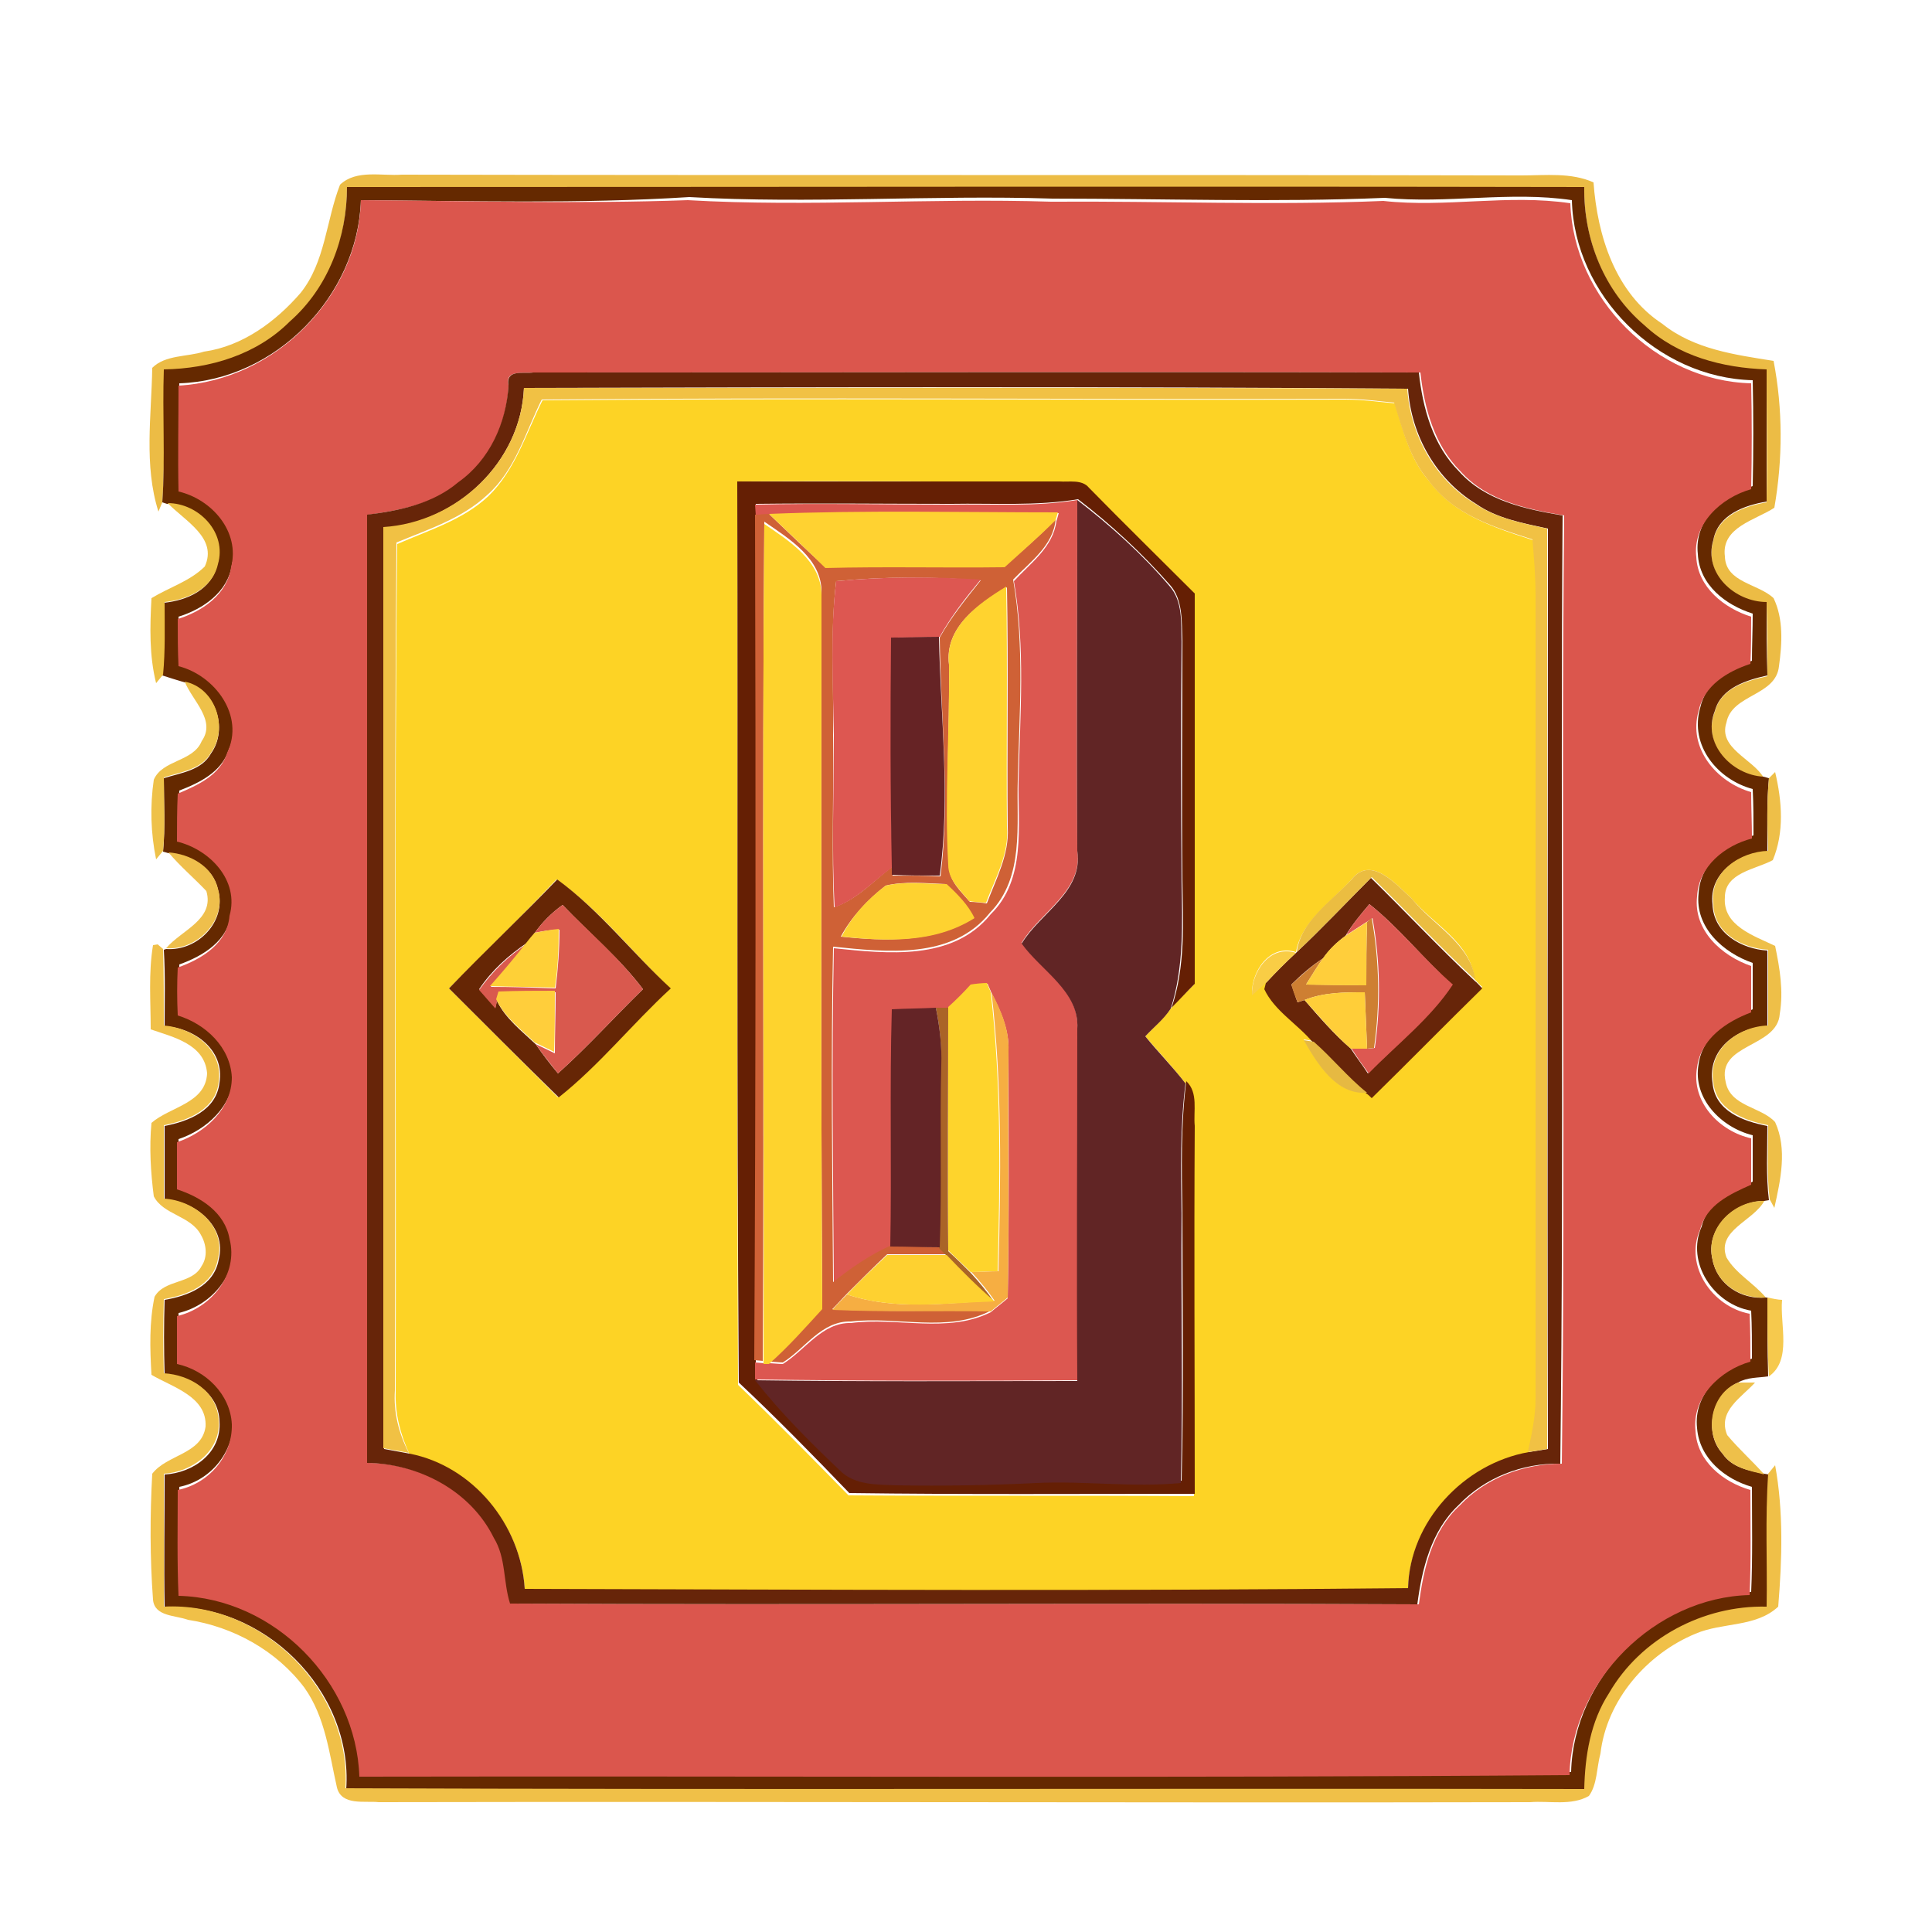 <?xml version="1.0" encoding="utf-8"?>
<!-- Generator: Adobe Illustrator 26.0.3, SVG Export Plug-In . SVG Version: 6.00 Build 0)  -->
<svg version="1.1" id="Layer_1" xmlns="http://www.w3.org/2000/svg" xmlns:xlink="http://www.w3.org/1999/xlink" x="0px" y="0px"
	 viewBox="0 0 250 250" style="enable-background:new 0 0 250 250;" xml:space="preserve">
<style type="text/css">
	.st0{fill:#FDD325;}
	.st1{fill:#ECBC45;}
	.st2{fill:#652900;}
	.st3{fill:#DB564D;}
	.st4{fill:#672509;}
	.st5{fill:#F1C144;}
	.st6{fill:#651F04;}
	.st7{fill:#DC5750;}
	.st8{fill:#612525;}
	.st9{fill:#EDC044;}
	.st10{fill:#CF6136;}
	.st11{fill:#FFD231;}
	.st12{fill:#FED32D;}
	.st13{fill:#DD5751;}
	.st14{fill:#FFD32F;}
	.st15{fill:#662325;}
	.st16{fill:#EEC149;}
	.st17{fill:#EEBF48;}
	.st18{fill:#EFBF4C;}
	.st19{fill:#EBBD41;}
	.st20{fill:#662605;}
	.st21{fill:#FED230;}
	.st22{fill:#D9594E;}
	.st23{fill:#DD5851;}
	.st24{fill:#CE7F32;}
	.st25{fill:#FED037;}
	.st26{fill:#FFCE3B;}
	.st27{fill:#F0C048;}
	.st28{fill:#F9CD45;}
	.st29{fill:#FED42C;}
	.st30{fill:#F6AE42;}
	.st31{fill:#FFCE39;}
	.st32{fill:#AA6427;}
	.st33{fill:#642426;}
	.st34{fill:#E6B942;}
	.st35{fill:#EABD46;}
	.st36{fill:#FED130;}
	.st37{fill:#F6C94D;}
	.st38{fill:#EEC04A;}
</style>
<g id="_x23_fdd325ff">
	<path class="st0" d="M70.2,51.8c34.6-0.3,69.3,0,103.9-0.1c2.1,0,4.3,0.3,6.4,0.5c1.1,3.5,1.9,7.2,4.4,10c3.2,4.4,8.5,6.1,13.5,7.7
		c0.2,2.4,0.4,4.8,0.4,7.2c0,34.7,0,69.3,0,104c0,2.3-0.5,4.7-1,6.9c-8.4,1.5-15.4,9-15.6,17.6c-38.1,0.4-76.2,0.2-114.3,0.1
		c-0.4-8.2-6.7-15.9-14.9-17.5c-1.2-2.6-1.9-5.3-1.8-8.1c0.1-36.6-0.2-73.1,0.2-109.7c4.1-1.8,8.5-3.1,11.8-6.2
		C66.7,60.8,68.1,56,70.2,51.8 M95.4,62.3c0.1,39-0.1,77.9,0.1,116.9c4.9,4.7,9.6,9.5,14.3,14.3c14.9,0.1,29.8,0,44.7,0.1
		c0-15.8,0-31.7,0-47.6c-0.2-1.9,0.5-4.3-1.1-5.8c-1.6-2.1-3.5-4.1-5.2-6.1c1.1-1.2,2.4-2.3,3.3-3.6c1-1.1,2-2.1,3-3.1
		c0-16.8,0-33.7,0-50.5c-4.5-4.6-9.1-9.1-13.7-13.7c-0.9-1.2-2.5-0.7-3.8-0.8C123.2,62.3,109.3,62.2,95.4,62.3 M174.9,113.8
		c-2.6,2.9-6.5,5.4-7.2,9.4v0c-3.4-1.1-5.8,2.5-5.7,5.5c0.5-0.4,1.4-1.3,1.9-1.7l-0.2,0.8c1.3,2.9,4.3,4.6,6.3,6.9l-1.3-0.2
		c1.8,3,4.1,7.1,8.1,6.8c0.2,0.2,0.5,0.5,0.7,0.6c4.8-4.7,9.5-9.5,14.3-14.2c-0.3-0.2-0.8-0.8-1-1c-0.5-4.8-5.4-7.1-8.2-10.5
		C180.7,114.5,177.4,110.6,174.9,113.8 M58.1,127.9c4.7,4.7,9.4,9.4,14.1,14.1c5.3-4.2,9.6-9.5,14.5-14.1
		c-4.9-4.7-9.1-10.2-14.7-14.1C67.5,118.6,62.7,123.2,58.1,127.9z"/>
</g>
<g id="_x23_ecbc45ff">
	<path class="st1" d="M44,23.9c2.1-2,5.4-1.1,8-1.3c48.3,0.1,96.6,0,144.9,0.1c3.1,0,6.4-0.4,9.3,0.9c0.5,6.9,2.8,14.3,8.9,18.3
		c4.1,3.3,9.4,4,14.4,4.8c1.2,6.2,1.2,12.7,0.1,19c-2.4,1.6-6.9,2.5-6.4,6.3c0.1,3.4,4.3,3.5,6.3,5.4c1.3,2.7,1.1,5.9,0.7,8.8
		c-0.4,3.9-6.1,3.6-6.8,7.3c-1.1,3.3,3.4,4.7,4.8,7.1c-4.1-0.2-8-4.3-6.3-8.5c0.8-3.1,4.1-4,6.8-4.6c0-3.1,0-6.3-0.1-9.5
		c-4.1,0-8.2-3.7-6.9-8c0.6-3.3,4-4.5,6.9-5c0.1-5.7,0-11.4,0-17.1c-5.7-0.1-11.6-1.7-15.8-5.7c-5.2-4.4-7.9-11.2-7.8-17.9
		c-53.4-0.1-106.8,0-160.1,0c0,6.5-2.4,13.1-7.3,17.4c-4.3,4.3-10.4,6.1-16.3,6.2C21.1,53.5,21.4,59.3,21,65l-0.5,1.2
		c-1.9-6-0.9-12.4-0.8-18.6c1.7-1.7,4.5-1.4,6.7-2.1c5-0.7,9.3-3.9,12.5-7.6C42.1,33.9,42.2,28.5,44,23.9z"/>
</g>
<g id="_x23_652900ff">
	<path class="st2" d="M44.9,24.2c53.4,0,106.8-0.1,160.1,0c-0.1,6.8,2.6,13.5,7.8,17.9c4.3,4,10.1,5.5,15.8,5.7c0,5.7,0,11.4,0,17.1
		c-2.9,0.5-6.3,1.7-6.9,5c-1.3,4.3,2.8,8,6.9,8c0,3.2,0,6.3,0.1,9.5c-2.7,0.6-6,1.6-6.8,4.6c-1.7,4.2,2.2,8.3,6.3,8.5l0.7,0.2
		c-0.3,3.2-0.2,6.3-0.2,9.5c-3.7,0.2-7.6,2.8-7.1,6.8c0.1,3.8,3.8,5.8,7.1,6c0,3.2,0,6.5,0,9.8c-3.9,0.1-7.8,3-7.1,7.3
		c0.3,3.7,4,5,7.1,5.6c0,3.2-0.2,6.4,0.2,9.6l-0.6,0.1c-3.9,0-7.7,3.6-6.7,7.6c0.6,3.2,3.7,5.2,6.9,4.9l0.2,0c0,3.4,0,6.8,0.1,10.2
		c-1.3,0.2-2.7,0.1-3.9,0.8c-3.4,1.5-4.5,6.5-2,9.2c1.2,1.8,3.4,2.2,5.4,2.6l0.6,0.1c-0.4,5.7,0,11.4-0.2,17.2
		c-8.2-0.2-16.3,4.1-20.4,11.2c-2.4,3.7-3.1,8.1-3.2,12.4c-53.4,0-106.9,0.1-160.3-0.1c0.9-12.8-10.8-24.3-23.5-23.5
		c-0.1-5.7,0-11.5,0-17.2c3.7-0.2,7.4-2.8,7.1-6.9c-0.1-3.7-3.7-5.8-7.1-6.1c-0.1-3.2-0.1-6.4,0-9.6c3-0.5,6.4-1.8,7-5.2
		c1.1-4.3-3.1-7.6-7-7.8c0-3.2,0-6.4,0-9.5c3.1-0.6,6.7-2,7.1-5.6c0.7-4.2-3.2-7.1-7.1-7.3c0-3.3,0.1-6.6-0.1-9.9l0.3-0.1
		c4.1,0.3,7.9-3.6,6.7-7.7c-0.6-2.9-3.6-4.5-6.4-4.7l-0.7-0.2c0.3-3.2,0.1-6.3,0.1-9.5c2.2-0.7,4.9-1,6.1-3.2
		c2.3-3.2,0.6-8.4-3.4-9.2c-1-0.3-2-0.6-2.9-0.9c0.3-3.1,0.2-6.3,0.2-9.4c3-0.3,6.2-1.7,6.9-4.9c1.2-4.1-2.5-7.8-6.5-7.9L21,65
		c0.4-5.7,0-11.4,0.2-17.2c6-0.1,12-1.9,16.3-6.2C42.5,37.2,44.9,30.7,44.9,24.2 M46.7,25.9c-0.4,12.4-11,23.3-23.5,23.7
		c-0.1,4.6-0.1,9.1,0,13.7c4.3,1,8,5.2,6.8,9.8c-0.5,3.5-3.7,5.7-6.9,6.7c0,2,0.1,4,0.1,6.1C28,87,31.9,92.2,29.6,97
		c-0.9,2.9-3.8,4.3-6.4,5.3c-0.1,2.1-0.1,4.1-0.1,6.2c4.2,1,8.1,5,6.8,9.6c-0.3,3.6-3.6,5.6-6.7,6.7c0,2.1,0,4.2,0,6.2
		c3.6,1.1,6.8,4,7,8c0,4.1-3.5,7.2-7.1,8.4c0,2,0,4.1,0,6.1c3.1,1,6.2,3,6.8,6.4c1.3,4.6-2.4,9-6.8,10c0,2.1,0,4.2,0,6.2
		c3.7,0.9,6.9,3.9,7.1,7.8c0,4.1-3,7.7-7,8.5c0,4.6-0.1,9.1,0.1,13.7c12.3,0.4,23,11.2,23.4,23.4c52.2,0,104.4,0.3,156.6-0.2
		c0.3-12.2,11.1-23,23.3-23.3c0.2-4.5,0.1-9.1,0.1-13.6c-3.5-1-6.8-3.7-7.1-7.6c-0.5-4.4,3.2-7.8,7.1-9c0-2.1,0-4.1-0.1-6.2
		c-4.8-0.8-8.5-6.2-6.4-10.9c0.7-3.1,3.9-4.5,6.6-5.8c0-2,0-4,0-6c-4.1-1-7.8-4.8-7-9.2c0.5-3.7,3.8-5.8,7-7.1c0-2,0-4,0-6
		c-3.8-1.3-7.5-4.6-7-9c0.2-3.9,3.6-6.6,7.1-7.5c0-2,0-4-0.1-6c-4.5-1.2-8.2-5.6-6.8-10.5c0.7-3.3,3.7-5.1,6.7-6.1
		c0-2,0.1-4.1,0.1-6.1c-3.5-1.1-6.9-3.7-7.1-7.7c-0.5-4.4,3.2-7.7,7.1-8.8c0.1-4.6,0.1-9.1,0-13.7c-12.3-0.3-23.1-11-23.4-23.3
		c-8-1.2-16.1,0.5-24.2-0.3c-14.3,0.6-28.7,0.1-43,0.1c-15.7-0.5-31.3,0.7-47-0.2C74.9,26.4,60.8,26,46.7,25.9z"/>
</g>
<g id="_x23_db564dff">
	<path class="st3" d="M46.7,25.9c14.1,0.1,28.2,0.5,42.3,0c15.7,0.9,31.3-0.3,47,0.2c14.3-0.1,28.7,0.5,43-0.1
		c8.1,0.9,16.1-0.9,24.2,0.3c0.4,12.3,11.1,23,23.4,23.3c0.1,4.6,0.1,9.1,0,13.7c-3.9,1.1-7.6,4.5-7.1,8.8c0.2,3.9,3.6,6.6,7.1,7.7
		c0,2,0,4-0.1,6.1c-3,1-6,2.8-6.7,6.1c-1.4,4.8,2.3,9.2,6.8,10.5c0,2,0.1,4,0.1,6c-3.5,0.9-6.9,3.6-7.1,7.5c-0.5,4.4,3.2,7.7,7,9
		c0,2,0,4,0,6c-3.2,1.2-6.5,3.4-7,7.1c-0.8,4.5,2.9,8.3,7,9.2c0,2,0,4,0,6c-2.7,1.2-5.8,2.6-6.6,5.8c-2.1,4.7,1.6,10,6.4,10.9
		c0.1,2.1,0.1,4.1,0.1,6.2c-3.9,1.1-7.6,4.6-7.1,9c0.2,3.9,3.6,6.6,7.1,7.6c0,4.5,0.1,9.1-0.1,13.6c-12.2,0.3-23.1,11.1-23.3,23.3
		c-52.2,0.4-104.4,0.1-156.6,0.2c-0.4-12.3-11-23.1-23.4-23.4c-0.2-4.6-0.1-9.1-0.1-13.7c4-0.8,7.1-4.4,7-8.5
		c-0.2-3.9-3.4-7-7.1-7.8c0-2.1,0-4.2,0-6.2c4.4-1,8-5.4,6.8-10c-0.6-3.4-3.7-5.4-6.8-6.4c0-2,0-4.1,0-6.1c3.6-1.2,7.1-4.3,7.1-8.4
		c-0.2-3.9-3.4-6.9-7-8c-0.1-2.1-0.1-4.2,0-6.2c3.1-1.1,6.4-3.1,6.7-6.7c1.3-4.6-2.6-8.6-6.8-9.6c0-2,0-4.1,0.1-6.2
		c2.6-1.1,5.5-2.4,6.4-5.3c2.3-4.8-1.6-10-6.3-11.2c-0.1-2-0.1-4-0.1-6.1c3.2-1,6.4-3.2,6.9-6.7c1.2-4.6-2.5-8.8-6.8-9.8
		c-0.1-4.6,0-9.1,0-13.7C35.7,49.2,46.4,38.3,46.7,25.9 M65.8,49.9c-0.2,4.8-2.4,9.6-6.3,12.5c-3.3,2.8-7.6,3.6-11.8,4.2
		c0.1,40.9,0,81.8,0,122.7c6.7,0.1,13.3,3.6,16.4,9.7c1.5,2.6,1.2,5.7,2.1,8.5c39.1,0.2,78.2-0.1,117.4,0.1
		c0.6-4.6,1.7-9.5,5.3-12.8c3.4-3.6,8.3-5.4,13.2-5.4c0.5-40.9-0.1-81.8,0.3-122.7c-4.8-0.8-10-1.9-13.4-5.7
		c-3.4-3.4-4.7-8.2-5.2-12.8c-38.2-0.1-76.4,0-114.6,0C67.8,48.4,65.3,47.7,65.8,49.9z"/>
</g>
<g id="_x23_672509ff">
	<path class="st4" d="M65.8,49.9c-0.4-2.2,2-1.5,3.2-1.7c38.2,0,76.4-0.1,114.6,0c0.5,4.6,1.8,9.4,5.2,12.8
		c3.4,3.8,8.6,4.9,13.4,5.7c-0.3,40.9,0.2,81.8-0.3,122.7c-4.9-0.1-9.8,1.8-13.2,5.4c-3.5,3.3-4.7,8.2-5.3,12.8
		c-39.1-0.2-78.2,0.1-117.4-0.1c-0.9-2.8-0.5-5.9-2.1-8.5c-3-6.1-9.7-9.6-16.4-9.7c0-40.9,0-81.8,0-122.7c4.1-0.5,8.5-1.4,11.8-4.2
		C63.4,59.5,65.5,54.7,65.8,49.9 M67.8,50.2c-0.4,9.6-8.7,17.4-18.1,18.1c0,39.7,0,79.4,0,119.2c1.1,0.2,2.2,0.4,3.3,0.6
		c8.2,1.6,14.4,9.2,14.9,17.5c38.1,0.1,76.2,0.3,114.3-0.1c0.2-8.6,7.2-16.1,15.6-17.6c0.6-0.1,1.9-0.3,2.5-0.4
		c-0.1-39.7,0-79.4,0-119.1c-3.2-0.7-6.6-1.3-9.3-3.2c-5.2-3.2-8.4-8.9-8.8-14.9C144,50,105.9,50.1,67.8,50.2z"/>
	<path class="st4" d="M167.7,123.3c3.3-3.1,6.5-6.5,9.7-9.7c4.5,4.4,8.8,9,13.4,13.3c0.3,0.2,0.8,0.8,1,1
		c-4.8,4.7-9.5,9.5-14.3,14.2c-0.2-0.2-0.5-0.5-0.7-0.6c-2.4-2.1-4.5-4.5-6.9-6.6c-2-2.4-5-4.1-6.3-6.9l0.2-0.8
		C165.1,125.8,166.4,124.5,167.7,123.3L167.7,123.3 M177.2,117c-1.1,1.3-2.2,2.6-3.1,4.1c-1.1,0.8-2.1,1.8-2.9,2.9
		c-1.5,1-2.8,2.1-4.1,3.4c0.3,0.8,0.5,1.5,0.8,2.3l0.9-0.3c1.9,2.2,3.8,4.4,6,6.3c0.7,1.1,1.5,2.1,2.2,3.2c3.7-3.8,8-7.1,10.9-11.5
		C184.2,124.1,181.1,120.1,177.2,117z"/>
</g>
<g id="_x23_f1c144ff">
	<path class="st5" d="M67.8,50.2c38.1,0,76.2-0.1,114.3,0.1c0.4,6,3.6,11.8,8.8,14.9c2.8,1.9,6.1,2.5,9.3,3.2c0,39.7,0,79.4,0,119.1
		c-0.6,0.1-1.9,0.3-2.5,0.4c0.5-2.3,1-4.6,1-6.9c0-34.7,0-69.3,0-104c0-2.4-0.2-4.8-0.4-7.2c-5-1.6-10.3-3.2-13.5-7.7
		c-2.4-2.8-3.3-6.5-4.4-10c-2.1-0.2-4.3-0.5-6.4-0.5c-34.6,0.1-69.3-0.2-103.9,0.1c-2.1,4.2-3.4,9.1-7,12.3
		c-3.3,3.1-7.7,4.5-11.8,6.2c-0.3,36.6-0.1,73.1-0.2,109.7c-0.2,2.8,0.5,5.6,1.8,8.1c-1.1-0.2-2.2-0.4-3.3-0.6
		c0-39.7,0-79.4,0-119.2C59.1,67.6,67.4,59.8,67.8,50.2z"/>
</g>
<g id="_x23_651f04ff">
	<path class="st6" d="M95.4,62.3c13.9,0,27.8,0,41.7,0c1.2,0.1,2.9-0.3,3.8,0.8c4.5,4.6,9.1,9.1,13.7,13.7c0,16.8,0,33.7,0,50.5
		c-1,1-2,2.1-3,3.1c1.8-5.3,1.5-11,1.4-16.5c-0.1-10.3,0-20.6,0-31c-0.1-2.4,0.1-5.3-1.6-7.2c-3.6-4.1-7.6-7.8-11.9-11.1
		c-5.4,0.9-11,0.5-16.4,0.6c-8.4,0-16.9-0.1-25.3,0l0,1.2c0.1,36.6,0.1,73.1,0,109.7c0,0.6,0,1.7,0,2.2c3.3,4.2,7.1,8,11,11.7
		c1.9,2,4.8,1.8,7.3,1.9c6,0.1,12,0,18.1-0.3c6.2-0.4,12.5,0.6,18.7,0c0.3-11.6,0.1-23.2,0.1-34.9c-0.1-5.6-0.2-11.2,0.5-16.8
		c1.6,1.5,0.9,3.9,1.1,5.8c-0.1,15.9,0,31.7,0,47.6c-14.9,0-29.8,0.1-44.7-0.1c-4.7-4.9-9.4-9.7-14.3-14.3
		C95.3,140.2,95.5,101.2,95.4,62.3z"/>
</g>
<g id="_x23_dc5750ff">
	<path class="st7" d="M97.7,65.3c8.4-0.2,16.9,0,25.3,0c5.5-0.1,11,0.3,16.4-0.6c0,15.1-0.1,30.2,0,45.3c0.8,5.3-4.8,8-7.2,12
		c2.5,3.5,7.5,6.2,7.2,11c0,15.2,0,30.4,0,45.6c-13.9,0.1-27.8,0.1-41.7-0.1c0-0.6,0-1.7,0-2.2l1.1,0.1l0.7,0c0.4,0,1.3,0.1,1.8,0.1
		c2.9-1.8,5.1-5.4,8.8-5.3c6-0.8,12.5,1.4,18.1-1.4c0.7-0.6,1.5-1.2,2.2-1.8c0.2-10.7,0.1-21.3,0.1-32c0.1-2.7-1-5.2-2.2-7.5
		c-0.1-0.3-0.4-0.9-0.5-1.2c-0.5,0.1-1.6,0.2-2.1,0.2c-1,1-1.9,2-2.9,3c-0.5,0-1.1,0-1.6,0c-1.9,0.1-3.8,0.1-5.7,0.2
		c-0.3,10.2,0,20.4-0.2,30.7c-2.7,1.2-5.1,2.9-7.4,4.7c-0.1-14.5-0.3-28.9,0-43.4c6.9,0.7,15.4,1.7,20.3-4.4
		c4.6-4.5,3.5-11.4,3.6-17.2c0.2-8.7,0.9-17.3-0.6-25.9c2.1-2.3,5.1-4.4,5.5-7.8c0.1-0.2,0.2-0.7,0.3-1c-12.5,0-25-0.3-37.4,0.2
		c-0.5,0-1.4,0.1-1.8,0.1L97.7,65.3z"/>
</g>
<g id="_x23_612525ff">
	<path class="st8" d="M139.4,64.7c4.3,3.3,8.4,7,11.9,11.1c1.8,2,1.5,4.8,1.6,7.2c-0.1,10.3-0.1,20.6,0,31
		c0.1,5.5,0.3,11.2-1.4,16.5c-0.9,1.4-2.2,2.4-3.3,3.6c1.7,2.1,3.6,4,5.2,6.1c-0.7,5.6-0.6,11.2-0.5,16.8
		c-0.1,11.6,0.2,23.2-0.1,34.9c-6.2,0.6-12.5-0.3-18.7,0c-6,0.3-12,0.4-18.1,0.3c-2.5-0.1-5.4,0-7.3-1.9c-3.9-3.7-7.7-7.5-11-11.7
		c13.9,0.2,27.8,0.1,41.7,0.1c-0.1-15.2,0-30.4,0-45.6c0.3-4.8-4.7-7.5-7.2-11c2.4-4,8-6.7,7.2-12C139.3,94.9,139.4,79.8,139.4,64.7
		z"/>
</g>
<g id="_x23_edc044ff">
	<path class="st9" d="M21.7,65.1c4,0,7.7,3.8,6.5,7.9c-0.7,3.2-4,4.6-6.9,4.9c0,3.1,0.1,6.3-0.2,9.4l-0.9,1.1
		c-0.9-3.6-0.8-7.3-0.6-11c2.3-1.4,5-2.2,6.9-4.1C28.2,69.6,23.9,67.4,21.7,65.1z"/>
</g>
<g id="_x23_cf6136ff">
	<path class="st10" d="M97.7,66.6c0.5,0,1.4-0.1,1.8-0.1c2.4,2.3,4.8,4.6,7.3,6.9c7.8-0.1,15.5,0,23.2-0.1c2.2-2,4.5-3.9,6.6-6.1
		c-0.3,3.4-3.3,5.5-5.5,7.8c1.5,8.6,0.8,17.3,0.6,25.9c-0.2,5.8,0.9,12.6-3.6,17.2c-4.9,6.1-13.4,5.1-20.3,4.4
		c-0.3,14.4-0.1,28.9,0,43.4c2.3-1.8,4.7-3.5,7.4-4.7c2.1,0,4.2,0.1,6.4,0.2c0.2,0.2,0.7,0.7,0.9,0.9c-2.6,0-5.1,0-7.7,0
		c-1.8,1.7-3.5,3.4-5.2,5.1c-0.6,0.6-1.2,1.3-1.9,2c6.8,0.4,13.6,0.1,20.5,0.2c-5.6,2.9-12.1,0.7-18.1,1.4c-3.8-0.1-5.9,3.5-8.8,5.3
		c-0.4,0-1.3-0.1-1.8-0.1c2.5-2.2,4.7-4.6,6.9-7.1c-0.2-30.8-0.1-61.6-0.1-92.4c0.1-4.4-4.2-7-7.4-9.2c-0.3,36.2,0,72.4-0.2,108.6
		l-1.1-0.1C97.8,139.7,97.8,103.2,97.7,66.6 M108.2,75.2c-0.8,6.6-0.3,13.2-0.4,19.9c0.1,7.4-0.2,14.9,0.1,22.3c3-1,5.1-3.4,7.5-5.2
		l0.1,1.1c2.1,0,4.2,0,6.2,0.1c1.3-10.3,0-20.6-0.1-30.9c1.5-2.7,3.4-5,5.3-7.4C120.7,74.6,114.4,74.6,108.2,75.2 M122.8,86
		c0.1,8.7-0.5,17.3,0,26c0,2,1.5,3.3,2.7,4.7c0.5,0,1.6,0.1,2.2,0.2c1.2-3.2,2.9-6.3,2.7-9.8c-0.1-10.4,0.1-20.7-0.1-31.1
		C126.6,78.1,122.2,81.2,122.8,86 M114.6,114.6c-2.3,1.8-4.4,4-5.8,6.6c5.8,0.6,12,0.8,17.2-2.4c-0.8-1.7-2.2-3.1-3.6-4.4
		C119.8,114.3,117.1,114,114.6,114.6z"/>
</g>
<g id="_x23_ffd231ff">
	<path class="st11" d="M99.5,66.5c12.4-0.5,24.9-0.2,37.4-0.2c-0.1,0.2-0.2,0.7-0.3,1c-2.1,2.1-4.4,4.1-6.6,6.1
		c-7.7,0.1-15.5-0.1-23.2,0.1C104.4,71.1,101.9,68.8,99.5,66.5z"/>
</g>
<g id="_x23_fed32dff">
	<path class="st12" d="M98.9,67.8c3.2,2.2,7.4,4.8,7.4,9.2c0,30.8-0.1,61.6,0.1,92.4c-2.2,2.4-4.4,4.9-6.9,7.1l-0.7,0
		C98.9,140.2,98.6,103.9,98.9,67.8z"/>
</g>
<g id="_x23_dd5751ff">
	<path class="st13" d="M108.2,75.2c6.2-0.6,12.5-0.6,18.7-0.2c-1.9,2.3-3.8,4.7-5.3,7.4c-2.1,0.1-4.2,0.1-6.2,0.1
		c-0.1,9.9-0.2,19.8,0.1,29.7c-2.5,1.8-4.6,4.2-7.5,5.2c-0.4-7.4-0.1-14.8-0.1-22.3C107.8,88.4,107.4,81.8,108.2,75.2z"/>
</g>
<g id="_x23_ffd32fff">
	<path class="st14" d="M122.8,86c-0.6-4.8,3.8-7.9,7.4-10.1c0.2,10.4,0,20.7,0.1,31.1c0.3,3.5-1.5,6.6-2.7,9.8
		c-0.5,0-1.6-0.1-2.2-0.2c-1.1-1.4-2.7-2.7-2.7-4.7C122.2,103.3,122.9,94.7,122.8,86z"/>
</g>
<g id="_x23_662325ff">
	<path class="st15" d="M115.4,112.2c-0.2-9.9-0.2-19.8-0.1-29.7c2.1,0,4.2-0.1,6.2-0.1c0.2,10.3,1.5,20.7,0.1,30.9
		c-2.1,0-4.2,0-6.2-0.1L115.4,112.2z"/>
</g>
<g id="_x23_eec149ff">
	<path class="st16" d="M23.9,88.2c4,0.8,5.7,6,3.4,9.2c-1.2,2.2-4,2.5-6.1,3.2c0,3.2,0.2,6.3-0.1,9.5l-0.9,1.1
		c-0.7-3.4-0.8-6.9-0.3-10.3c1.1-2.6,5.1-2.3,6.2-5C28,93.2,24.9,90.7,23.9,88.2z"/>
</g>
<g id="_x23_eebf48ff">
	<path class="st17" d="M228.9,100.7l0.8-0.8c0.9,3.8,1.2,7.8-0.3,11.4c-2.2,1.2-6.2,1.6-6.2,4.8c-0.3,3.7,3.8,5,6.5,6.3
		c0.6,2.9,1.1,5.8,0.6,8.8c-0.3,4.4-8.2,3.8-7,8.8c0.6,3.2,4.6,3.2,6.4,5.2c1.6,3.5,0.7,7.5-0.1,11.1l-0.6-1.1
		c-0.4-3.2-0.2-6.4-0.2-9.6c-3.1-0.6-6.8-2-7.1-5.6c-0.7-4.2,3.2-7.2,7.1-7.3c0-3.2,0-6.5,0-9.8c-3.4-0.2-7.1-2.2-7.1-6
		c-0.5-4.1,3.5-6.7,7.1-6.8C228.7,107,228.6,103.8,228.9,100.7z"/>
</g>
<g id="_x23_efbf4cff">
	<path class="st18" d="M21.8,110.3c2.8,0.2,5.7,1.8,6.4,4.7c1.2,4-2.6,8-6.7,7.7c1.9-2.3,6.3-3.7,5.2-7.4
		C25.1,113.6,23.3,112.1,21.8,110.3z"/>
</g>
<g id="_x23_ebbd41ff">
	<path class="st19" d="M174.9,113.8c2.5-3.2,5.8,0.7,7.8,2.5c2.7,3.4,7.6,5.8,8.2,10.5c-4.6-4.3-8.9-8.9-13.4-13.3
		c-3.2,3.2-6.4,6.6-9.7,9.7C168.3,119.2,172.2,116.7,174.9,113.8z"/>
</g>
<g id="_x23_662605ff">
	<path class="st20" d="M58.1,127.9c4.6-4.8,9.4-9.3,14-14.1c5.5,4,9.7,9.5,14.7,14.1c-5,4.6-9.2,9.9-14.5,14.1
		C67.5,137.3,62.8,132.6,58.1,127.9 M69.2,120.7c-0.2,0.3-0.7,1-1,1.3c-2.4,1.6-4.6,3.6-6.2,6c0.7,0.8,1.4,1.6,2.1,2.4l0.2-0.9
		c1.1,2.3,3.2,3.9,5,5.6c0.9,1.3,1.9,2.6,2.9,3.8c3.9-3.5,7.3-7.3,11-10.9c-3-4-6.9-7.2-10.4-10.9C71.4,118.1,70.2,119.3,69.2,120.7
		z"/>
</g>
<g id="_x23_fed230ff">
	<path class="st21" d="M114.6,114.6c2.6-0.6,5.2-0.2,7.9-0.2c1.4,1.3,2.8,2.7,3.6,4.4c-5.2,3.3-11.4,3-17.2,2.4
		C110.2,118.6,112.2,116.4,114.6,114.6z"/>
</g>
<g id="_x23_d9594eff">
	<path class="st22" d="M69.2,120.7c1-1.4,2.2-2.6,3.6-3.6c3.5,3.6,7.3,6.8,10.4,10.9c-3.7,3.6-7.2,7.5-11,10.9c-1-1.3-2-2.5-2.9-3.8
		c0.8,0.4,1.7,0.8,2.5,1.2c0-2.6,0.1-5.3,0.1-7.9c-2.4,0-4.8,0-7.3,0.1l-0.3,1.1l-0.2,0.9c-0.7-0.8-1.4-1.6-2.1-2.4
		c1.7-2.4,3.8-4.4,6.2-6c-1.5,1.9-3.1,3.8-4.7,5.6c2.8,0,5.6,0.1,8.4,0.2c0.3-2.5,0.5-5.1,0.5-7.6C71.3,120.3,70.2,120.5,69.2,120.7
		z"/>
</g>
<g id="_x23_dd5851ff">
	<path class="st23" d="M177.2,117c3.9,3.1,7,7.1,10.8,10.4c-2.9,4.4-7.2,7.7-10.9,11.5c-0.8-1.1-1.5-2.1-2.2-3.2c0.5,0,1.5,0,2.1,0
		l0.9-0.1c0.8-5.6,0.7-11.3-0.3-16.8l-0.6,0.4c-0.9,0.6-1.9,1.2-2.8,1.8C175,119.6,176.1,118.3,177.2,117z"/>
</g>
<g id="_x23_ce7f32ff">
	<path class="st24" d="M177.5,118.8c1,5.6,1.1,11.2,0.3,16.8l-0.9,0.1c-0.1-2.4-0.2-4.9-0.3-7.3c-2.6,0-5.3,0-7.8,1l-0.9,0.3
		c-0.3-0.8-0.6-1.5-0.8-2.3c1.3-1.2,2.6-2.4,4.1-3.4c-0.8,1.1-1.5,2.3-2.2,3.4c2.6,0,5.2,0.1,7.8,0.1c0-2.7,0-5.4,0.1-8.2
		L177.5,118.8z"/>
</g>
<g id="_x23_fed037ff">
	<path class="st25" d="M69.2,120.7c1-0.2,2.1-0.4,3.1-0.5c0,2.5-0.1,5.1-0.5,7.6c-2.8-0.1-5.6-0.1-8.4-0.2c1.6-1.8,3.2-3.7,4.7-5.6
		C68.4,121.6,68.9,121,69.2,120.7z"/>
</g>
<g id="_x23_ffce3bff">
	<path class="st26" d="M174.1,121.1c0.9-0.6,1.9-1.2,2.8-1.8c-0.1,2.7-0.1,5.5-0.1,8.2c-2.6,0-5.2,0-7.8-0.1
		c0.7-1.1,1.4-2.3,2.2-3.4C172,122.8,173,121.9,174.1,121.1z"/>
	<path class="st26" d="M64.5,128.3c2.4-0.1,4.8-0.1,7.3-0.1c0,2.6,0,5.3-0.1,7.9c-0.8-0.4-1.7-0.8-2.5-1.2c-1.8-1.7-3.9-3.3-5-5.6
		L64.5,128.3z"/>
</g>
<g id="_x23_f0c048ff">
	<path class="st27" d="M20.4,122.2l0.7,0.6c0.1,3.3,0.1,6.6,0.1,9.9c3.8,0.3,7.7,3.1,7.1,7.3c-0.4,3.6-4,5-7.1,5.6
		c0,3.2,0,6.4,0,9.5c3.9,0.2,8.1,3.5,7,7.8c-0.6,3.4-4,4.7-7,5.2c-0.1,3.2-0.1,6.4,0,9.6c3.4,0.2,6.9,2.3,7.1,6.1
		c0.3,4-3.5,6.7-7.1,6.9c0,5.7,0,11.5,0,17.2c12.7-0.7,24.3,10.8,23.5,23.5c53.4,0.2,106.9,0,160.3,0.1c0.1-4.3,0.8-8.7,3.2-12.4
		c4.1-7.1,12.2-11.4,20.4-11.2c0.1-5.7-0.2-11.4,0.2-17.2l0.9-1.1c1.1,6,0.9,12.2,0.4,18.3c-2.9,2.7-7.2,2-10.7,3.5
		c-6.3,2.6-11.5,8.6-12.3,15.5c-0.5,1.8-0.4,4-1.5,5.5c-2.3,1.3-5.1,0.6-7.6,0.8c-49.7,0.1-99.3-0.1-149,0c-1.8-0.2-4.8,0.5-5.4-1.9
		c-1-4.4-1.5-9.1-4.2-12.9c-3.6-4.8-9.2-7.9-15.1-8.8c-1.6-0.6-4.3-0.4-4.5-2.6c-0.4-5.4-0.4-10.9-0.1-16.3c1.9-2.5,6.4-2.5,6.9-6.1
		c0.2-3.9-4.3-5.1-7-6.7c-0.2-3.4-0.3-6.8,0.4-10.1c1.3-2.3,4.9-1.6,6.1-4c0.8-1.2,0.6-2.8-0.1-4c-1.3-2.5-4.9-2.6-6.1-5
		c-0.4-3.1-0.6-6.3-0.3-9.5c2.4-2.1,7-2.5,7.2-6.4c-0.3-3.8-4.4-4.7-7.3-5.7c0-3.6-0.3-7.3,0.3-10.9L20.4,122.2z"/>
</g>
<g id="_x23_f9cd45ff">
	<path class="st28" d="M162,128.8c-0.1-3,2.3-6.6,5.7-5.5c-1.3,1.2-2.6,2.5-3.8,3.8C163.4,127.5,162.5,128.4,162,128.8z"/>
</g>
<g id="_x23_fed42cff">
	<path class="st29" d="M125.6,127.4c0.5-0.1,1.6-0.2,2.1-0.2c0.1,0.3,0.4,0.9,0.5,1.2c1.4,12,1.2,24.1,0.9,36.1
		c-1.2,0-2.4,0.1-3.5,0.1c-1-1-2-1.9-2.9-2.8c-0.1-10.5,0-21,0-31.5C123.7,129.4,124.7,128.4,125.6,127.4z"/>
</g>
<g id="_x23_f6ae42ff">
	<path class="st30" d="M128.3,128.4c1.2,2.3,2.3,4.8,2.2,7.5c-0.1,10.7,0.1,21.3-0.1,32c-0.7,0.6-1.5,1.2-2.2,1.8
		c-6.8-0.1-13.6,0.1-20.5-0.2c0.6-0.7,1.2-1.3,1.9-2c6.2,2.1,12.8,1.1,19.1,0.8c-0.9-1.3-1.9-2.5-3-3.7c1.2,0,2.4-0.1,3.5-0.1
		C129.5,152.5,129.7,140.4,128.3,128.4z"/>
</g>
<g id="_x23_ffce39ff">
	<path class="st31" d="M168.8,129.4c2.5-1,5.1-1,7.8-1c0.1,2.4,0.2,4.9,0.3,7.3c-0.5,0-1.6,0-2.1,0
		C172.6,133.8,170.7,131.5,168.8,129.4z"/>
</g>
<g id="_x23_aa6427ff">
	<path class="st32" d="M121.1,130.4c0.5,0,1.1,0,1.6,0c0,10.5-0.1,21,0,31.5c1,0.9,2,1.9,2.9,2.8c1.1,1.2,2.1,2.4,3,3.7
		c-2.2-1.9-4.3-3.9-6.2-6c-0.2-0.2-0.7-0.7-0.9-0.9c0.3-7.8,0-15.7,0.2-23.5C121.9,135.4,121.6,132.9,121.1,130.4z"/>
</g>
<g id="_x23_642426ff">
	<path class="st33" d="M115.2,161.3c0.2-10.2-0.1-20.5,0.2-30.7c1.9-0.1,3.8-0.1,5.7-0.2c0.5,2.5,0.8,5,0.7,7.5
		c-0.2,7.8,0.1,15.7-0.2,23.5C119.5,161.4,117.4,161.3,115.2,161.3z"/>
</g>
<g id="_x23_e6b942ff">
	<path class="st34" d="M168.7,134.6l1.3,0.2c2.4,2.1,4.4,4.6,6.9,6.6C172.9,141.7,170.5,137.7,168.7,134.6z"/>
</g>
<g id="_x23_eabd46ff">
	<path class="st35" d="M221.6,163c-1-4.1,2.8-7.7,6.7-7.6c-1.4,2.6-6.2,3.8-4.9,7.3c1.2,2.1,3.5,3.3,5.1,5.2
		C225.3,168.1,222.2,166.2,221.6,163z"/>
</g>
<g id="_x23_fed130ff">
	<path class="st36" d="M109.6,167.5c1.7-1.8,3.4-3.4,5.2-5.1c2.6,0,5.1,0,7.7,0c2,2.1,4,4.1,6.2,6
		C122.3,168.6,115.8,169.6,109.6,167.5z"/>
</g>
<g id="_x23_f6c94dff">
	<path class="st37" d="M228.7,167.9c0.5,0.1,1.4,0.3,1.9,0.3c-0.3,3.2,1.3,7.8-1.7,9.9C228.7,174.7,228.7,171.3,228.7,167.9z"/>
</g>
<g id="_x23_eec04aff">
	<path class="st38" d="M222.9,188.1c-2.5-2.8-1.5-7.8,2-9.2c0.6,0,1.7,0,2.2,0c-1.7,1.9-4.9,3.7-3.6,6.8c1.5,1.8,3.3,3.4,4.8,5.1
		C226.3,190.3,224.1,189.9,222.9,188.1z"/>
</g>
</svg>
